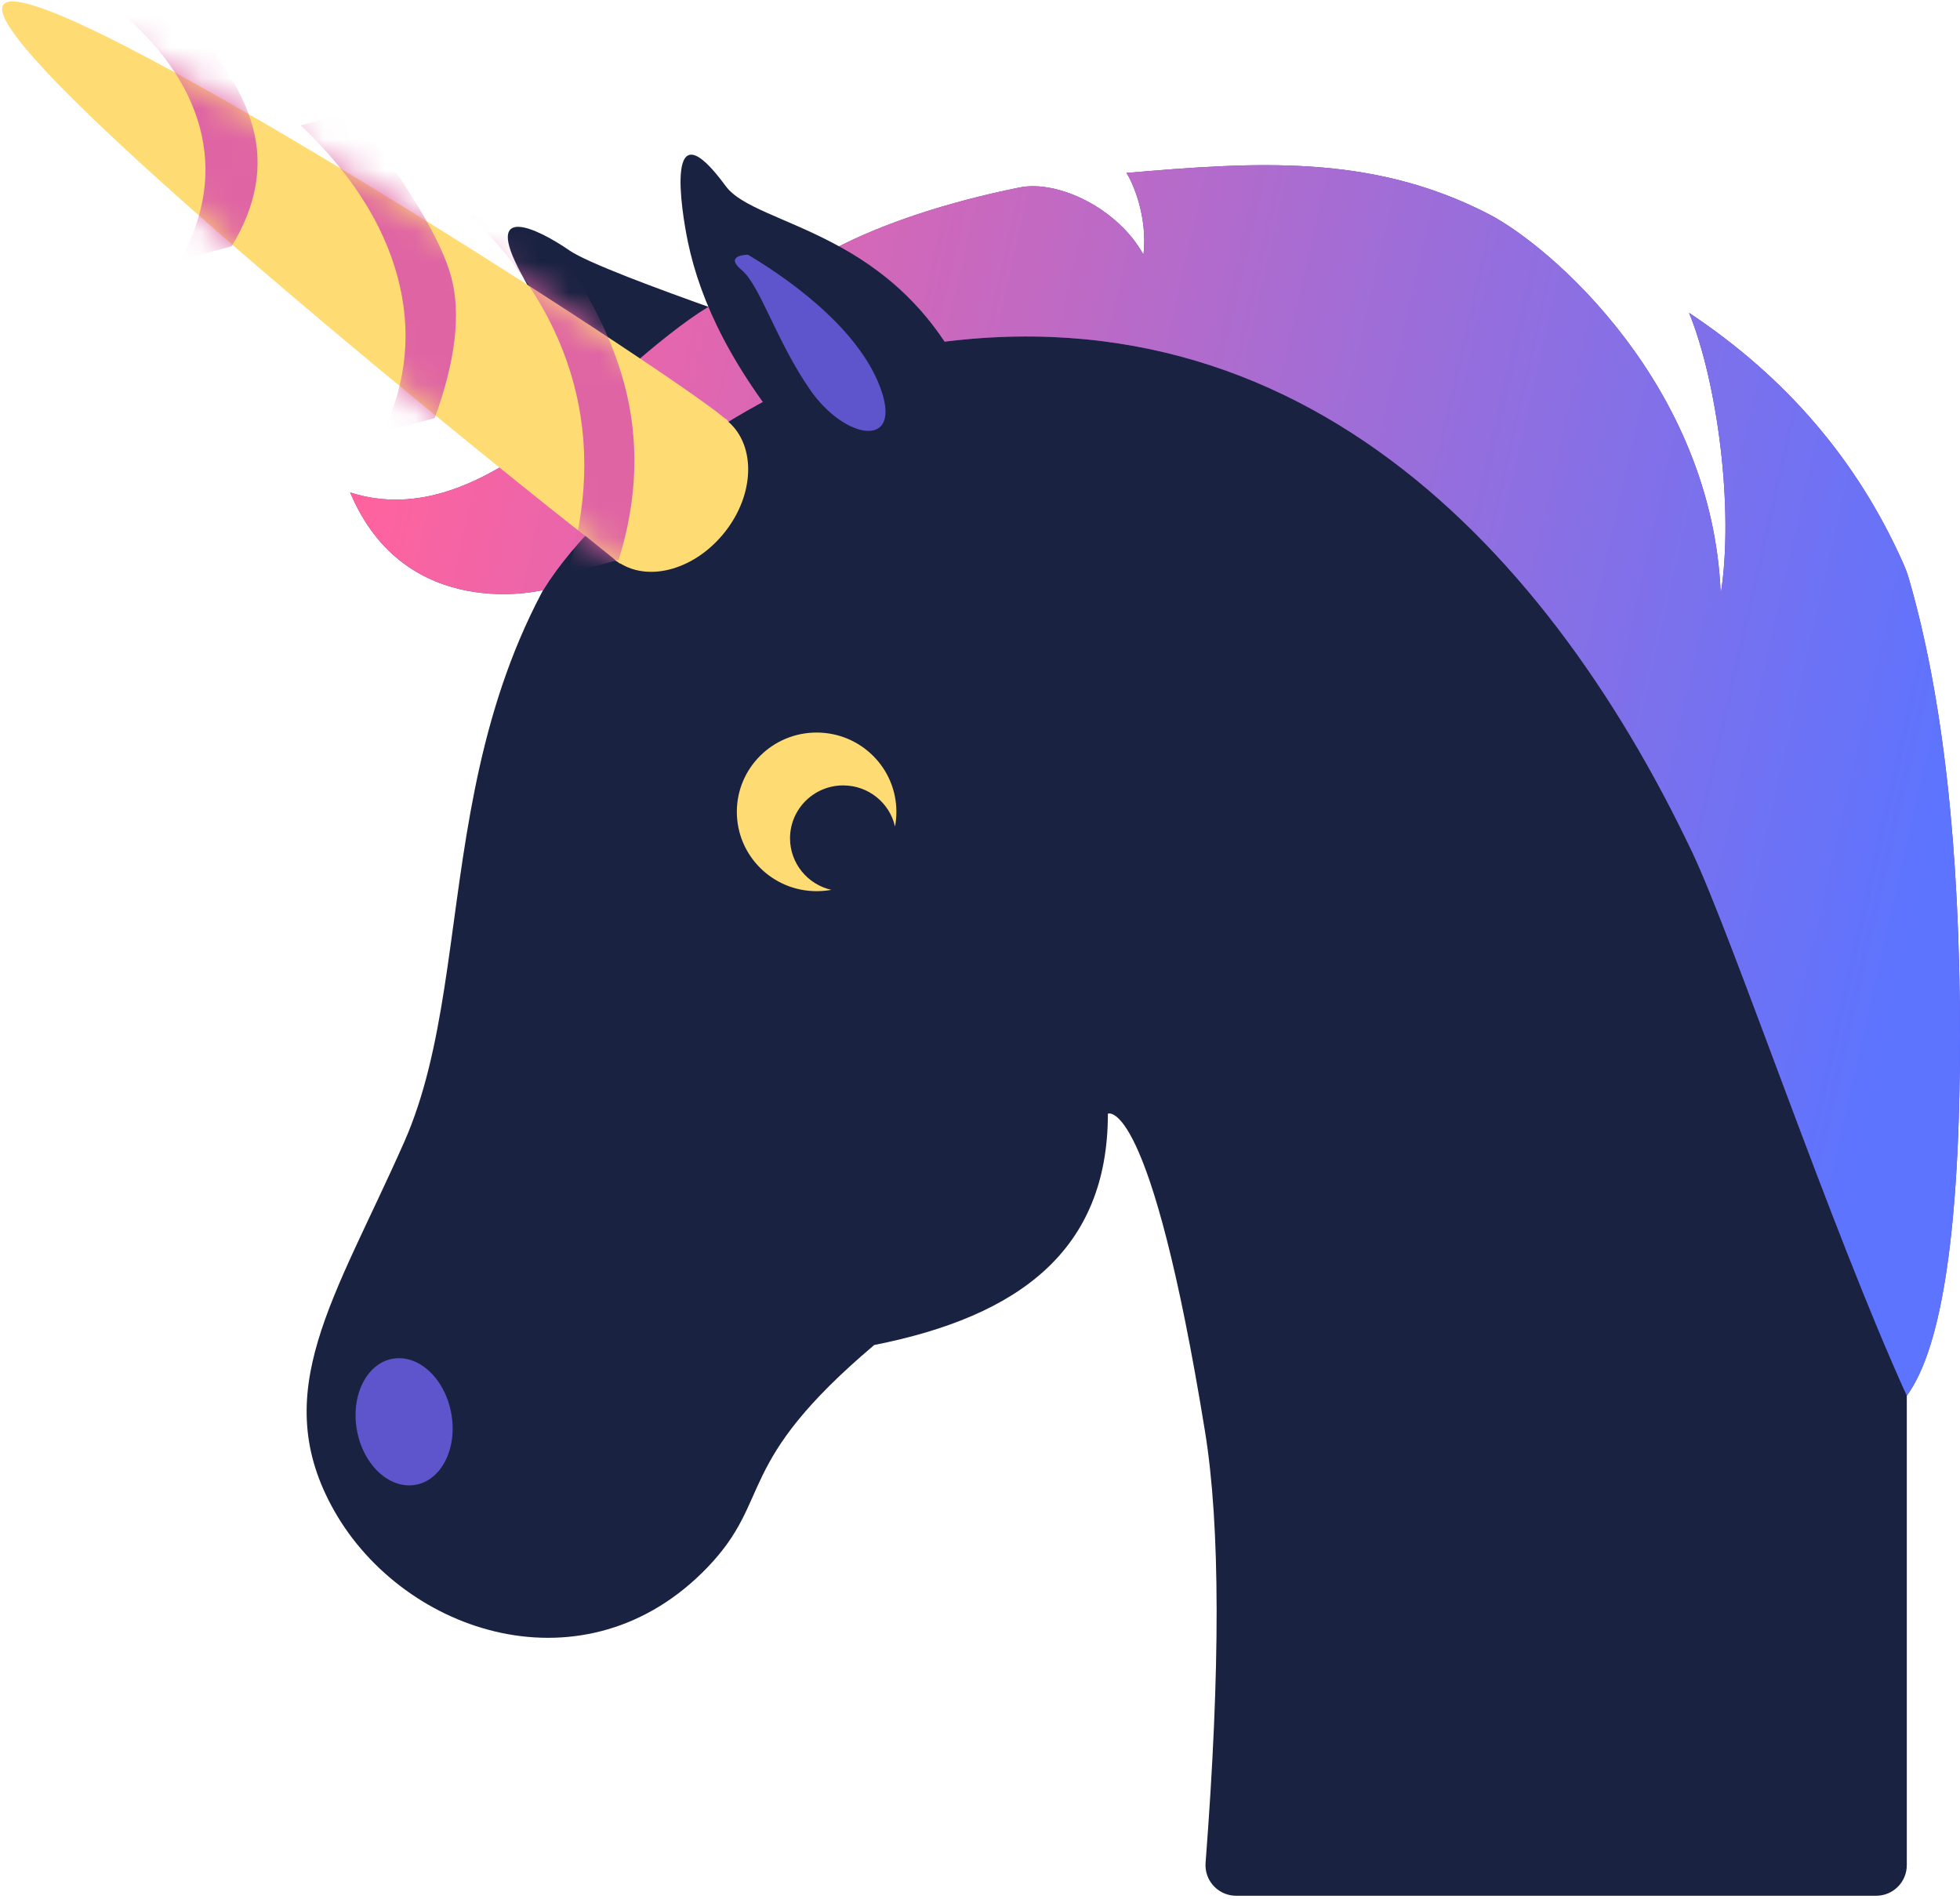 <?xml version="1.0" encoding="UTF-8"?>
<svg width="64px" height="62px" viewBox="0 0 64 62" version="1.1" xmlns="http://www.w3.org/2000/svg" xmlns:xlink="http://www.w3.org/1999/xlink">
    <!-- Generator: Sketch 57.1 (83088) - https://sketch.com -->
    <title>unicorn</title>
    <desc>Created with Sketch.</desc>
    <defs>
        <linearGradient x1="0%" y1="32.291%" x2="100%" y2="50%" id="linearGradient-1">
            <stop stop-color="#FF639E" offset="0%"></stop>
            <stop stop-color="#5C74FF" offset="100%"></stop>
        </linearGradient>
        <path d="M55.154,10.215 C56.076,12.48 56.627,16.619 56.187,19.395 C55.927,12.623 50.651,8.035 48.588,6.978 C44.765,5.016 40.996,5.288 36.782,5.646 C36.975,5.936 37.482,7.051 37.338,8.316 C36.506,6.806 34.552,5.865 33.286,6.122 C30.925,6.6 28.839,7.291 27.252,8.118 C26.377,8.294 25.083,8.831 23.133,10.018 C19.814,12.04 15.883,17.507 11.434,16.079 C13.243,20.395 17.739,19.264 17.739,19.264 C19.835,15.898 24.802,12.741 28.45,11.579 C41.681,8.566 50.354,17.515 55.246,27.802 C56.58,30.607 59.78,40.114 62.263,45.569 C63.421,43.992 64,40.08 64,33.835 C64,27.727 63.446,22.756 62.339,18.921 L62.339,18.921 C62.289,18.746 62.226,18.575 62.152,18.408 C60.663,15.052 58.331,12.321 55.154,10.215 Z" id="path-2"></path>
        <path d="M23.72,13.728 L23.726,13.724 L23.717,13.712 L23.689,13.688 C23.675,13.676 23.67,13.655 23.656,13.645 C23.641,13.633 23.62,13.626 23.602,13.614 C21.597,11.922 1.3,-1.151 0.06,0.082 C-1.205,1.34 17.815,16.521 19.041,17.45 L19.06,17.46 L19.999,18.218 C20.013,18.23 20.016,18.249 20.03,18.259 C20.053,18.276 20.079,18.285 20.103,18.301 L20.185,18.366 L20.169,18.339 C21.15,18.962 22.647,18.535 23.606,17.317 C24.577,16.082 24.608,14.512 23.72,13.728 L23.72,13.728 Z" id="path-3"></path>
    </defs>
    <g id="Page-1" stroke="none" stroke-width="1" fill="none" fill-rule="evenodd">
        <g id="unicorn">
            <path d="M62.263,34.023 C57.953,16.88 43.172,3.046 27.587,11.544 C27.587,11.544 19.735,8.962 18.602,8.182 C17.5,7.422 15.763,6.621 17.019,8.934 C17.753,10.284 18.538,11.82 21.191,14.66 C13.641,22.119 15.862,31.275 13.195,37.296 C10.93,42.41 8.72,45.467 10.92,49.339 C13.207,53.361 19.132,55.315 23.107,51.169 C25.267,48.912 23.925,47.825 28.546,43.915 C33.274,42.978 36.176,40.823 36.176,36.363 C36.176,36.363 37.556,35.703 39.347,46.736 C39.847,49.807 39.853,54.502 39.366,60.82 C39.323,61.371 39.735,61.852 40.286,61.894 C40.311,61.896 40.337,61.897 40.363,61.897 L61.263,61.897 C61.816,61.897 62.263,61.449 62.263,60.897 L62.263,34.023 L62.263,34.023 Z" id="body" fill="#1A2241" fill-rule="nonzero"></path>
            <g id="mane" fill-rule="nonzero">
                <use fill="#60379A" xlink:href="#path-2"></use>
                <use fill="url(#linearGradient-1)" xlink:href="#path-2"></use>
            </g>
            <g id="ear" transform="translate(22.222, 5.05)" fill-rule="nonzero">
                <path d="M1.472,1.022 C2.467,2.383 7.091,2.393 9.453,7.617 C11.813,12.84 6.079,12.157 4,9.74 C1.684,7.045 0.647,4.798 0.24,2.849 C0.025,1.82 -0.543,-1.724 1.472,1.022 L1.472,1.022 Z" id="Path" fill="#1A2241"></path>
                <path d="M2.201,3.266 C3.861,4.256 5.959,5.882 6.572,7.748 C7.181,9.614 5.344,9.286 4.229,7.675 C3.116,6.063 2.597,4.266 1.998,3.769 C1.397,3.27 2.201,3.266 2.201,3.266 Z" id="Path" fill="#5E55CC"></path>
            </g>
            <path d="M14.735,46.147 C14.942,47.283 14.421,48.327 13.572,48.479 C12.721,48.633 11.863,47.837 11.655,46.701 C11.448,45.563 11.971,44.517 12.82,44.364 C13.671,44.212 14.528,45.008 14.735,46.147 Z" id="nostril" fill="#5E55CC" fill-rule="nonzero"></path>
            <path d="M26.665,23.918 C28.104,23.918 29.27,25.077 29.27,26.507 C29.27,26.671 29.254,26.832 29.225,26.987 C29.051,26.218 28.36,25.644 27.533,25.644 C26.574,25.644 25.797,26.417 25.797,27.37 C25.797,28.191 26.373,28.878 27.145,29.054 C26.99,29.082 26.829,29.097 26.665,29.097 C25.226,29.097 24.06,27.937 24.06,26.507 C24.06,25.077 25.226,23.918 26.665,23.918 Z" id="eye" fill="#FFDC73"></path>
            <g id="horn" transform="translate(0.069, 0.047)">
                <mask id="mask-4" fill="white">
                    <use xlink:href="#path-3"></use>
                </mask>
                <use id="Path" fill="#FFDC73" fill-rule="nonzero" xlink:href="#path-3"></use>
                <path d="M16.986,6.562 C18.7,8.635 19.808,10.602 20.31,12.463 C20.812,14.324 20.752,16.248 20.132,18.234 L18.455,18.681 C19.12,16.492 19.188,14.419 18.66,12.461 C18.132,10.502 17.015,8.685 15.309,7.009 L16.986,6.562 Z M11.429,3.599 C13.263,5.996 14.342,7.794 14.665,8.993 C14.988,10.192 14.808,11.729 14.126,13.604 L12.449,14.05 C13.223,12.405 13.377,10.716 12.911,8.985 C12.444,7.254 11.391,5.608 9.752,4.046 L11.429,3.599 Z M5.248,-0.343 C6.867,1.36 7.847,2.846 8.189,4.114 C8.531,5.382 8.3,6.676 7.496,7.994 L5.818,8.441 C6.628,6.986 6.839,5.541 6.453,4.106 C6.066,2.67 5.105,1.336 3.571,0.104 L5.248,-0.343 Z" id="Combined-Shape" fill="#DF64A4" mask="url(#mask-4)"></path>
            </g>
        </g>
    </g>
</svg>